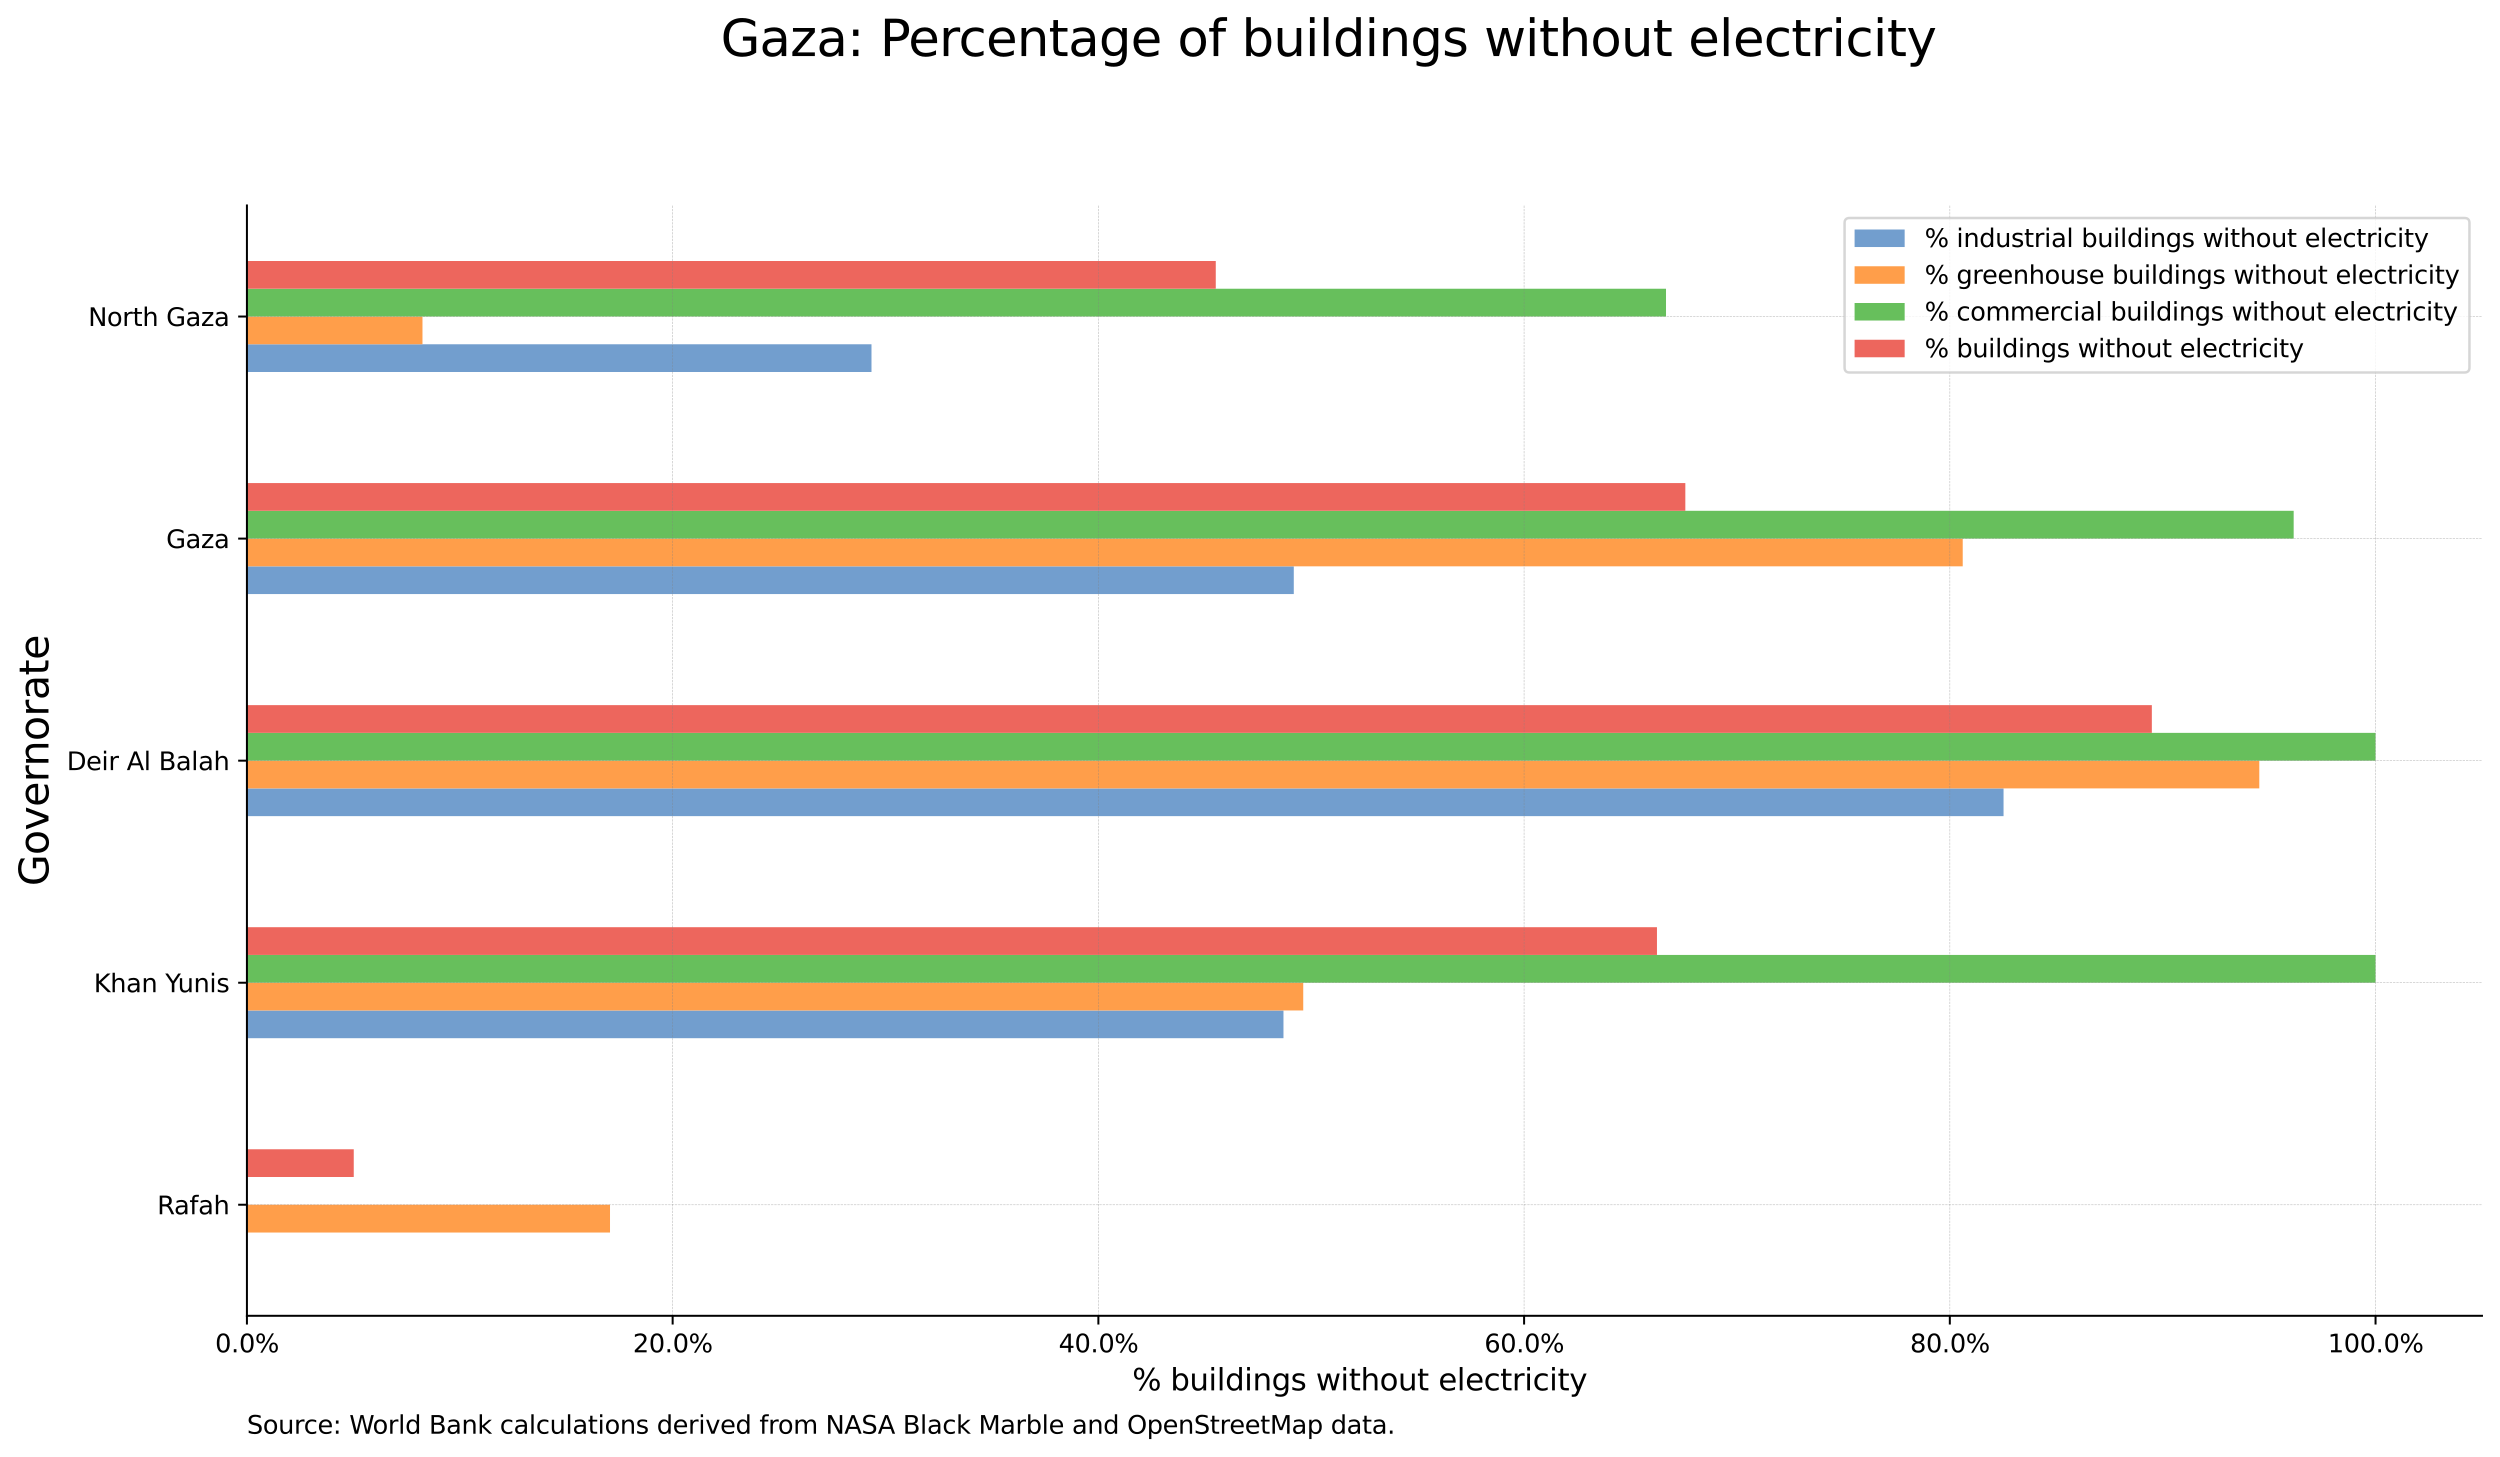 <?xml version="1.0" encoding="utf-8" standalone="no"?>
<!DOCTYPE svg PUBLIC "-//W3C//DTD SVG 1.1//EN"
  "http://www.w3.org/Graphics/SVG/1.1/DTD/svg11.dtd">
<svg xmlns:xlink="http://www.w3.org/1999/xlink" width="998.635pt" height="581.991pt" viewBox="0 0 998.635 581.991" xmlns="http://www.w3.org/2000/svg" version="1.1">
 <defs>
  <style type="text/css">*{stroke-linejoin: round; stroke-linecap: butt}</style>
 </defs>
 <g id="figure_1">
  <g id="patch_1">
   <path d="M 0 581.991 
L 998.635 581.991 
L 998.635 0 
L 0 0 
z
" style="fill: #ffffff"/>
  </g>
  <g id="axes_1">
   <g id="patch_2">
    <path d="M 98.635 525.6 
L 991.435 525.6 
L 991.435 82.08 
L 98.635 82.08 
z
" style="fill: #ffffff"/>
   </g>
   <g id="patch_3">
    <path d="M 98.635 503.424 
L 98.635 503.424 
L 98.635 492.336 
L 98.635 492.336 
z
" clip-path="url(#p7391cf4ef3)" style="fill: #729ece"/>
   </g>
   <g id="patch_4">
    <path d="M 98.635 414.72 
L 512.687 414.72 
L 512.687 403.632 
L 98.635 403.632 
z
" clip-path="url(#p7391cf4ef3)" style="fill: #729ece"/>
   </g>
   <g id="patch_5">
    <path d="M 98.635 326.016 
L 800.327 326.016 
L 800.327 314.928 
L 98.635 314.928 
z
" clip-path="url(#p7391cf4ef3)" style="fill: #729ece"/>
   </g>
   <g id="patch_6">
    <path d="M 98.635 237.312 
L 516.808 237.312 
L 516.808 226.224 
L 98.635 226.224 
z
" clip-path="url(#p7391cf4ef3)" style="fill: #729ece"/>
   </g>
   <g id="patch_7">
    <path d="M 98.635 148.608 
L 348.12 148.608 
L 348.12 137.52 
L 98.635 137.52 
z
" clip-path="url(#p7391cf4ef3)" style="fill: #729ece"/>
   </g>
   <g id="patch_8">
    <path d="M 98.635 492.336 
L 243.671 492.336 
L 243.671 481.248 
L 98.635 481.248 
z
" clip-path="url(#p7391cf4ef3)" style="fill: #ff9e4a"/>
   </g>
   <g id="patch_9">
    <path d="M 98.635 403.632 
L 520.584 403.632 
L 520.584 392.544 
L 98.635 392.544 
z
" clip-path="url(#p7391cf4ef3)" style="fill: #ff9e4a"/>
   </g>
   <g id="patch_10">
    <path d="M 98.635 314.928 
L 902.483 314.928 
L 902.483 303.84 
L 98.635 303.84 
z
" clip-path="url(#p7391cf4ef3)" style="fill: #ff9e4a"/>
   </g>
   <g id="patch_11">
    <path d="M 98.635 226.224 
L 784.017 226.224 
L 784.017 215.136 
L 98.635 215.136 
z
" clip-path="url(#p7391cf4ef3)" style="fill: #ff9e4a"/>
   </g>
   <g id="patch_12">
    <path d="M 98.635 137.52 
L 168.762 137.52 
L 168.762 126.432 
L 98.635 126.432 
z
" clip-path="url(#p7391cf4ef3)" style="fill: #ff9e4a"/>
   </g>
   <g id="patch_13">
    <path d="M 98.635 481.248 
L 98.635 481.248 
L 98.635 470.16 
L 98.635 470.16 
z
" clip-path="url(#p7391cf4ef3)" style="fill: #67bf5c"/>
   </g>
   <g id="patch_14">
    <path d="M 98.635 392.544 
L 948.921 392.544 
L 948.921 381.456 
L 98.635 381.456 
z
" clip-path="url(#p7391cf4ef3)" style="fill: #67bf5c"/>
   </g>
   <g id="patch_15">
    <path d="M 98.635 303.84 
L 948.921 303.84 
L 948.921 292.752 
L 98.635 292.752 
z
" clip-path="url(#p7391cf4ef3)" style="fill: #67bf5c"/>
   </g>
   <g id="patch_16">
    <path d="M 98.635 215.136 
L 916.217 215.136 
L 916.217 204.048 
L 98.635 204.048 
z
" clip-path="url(#p7391cf4ef3)" style="fill: #67bf5c"/>
   </g>
   <g id="patch_17">
    <path d="M 98.635 126.432 
L 665.492 126.432 
L 665.492 115.344 
L 98.635 115.344 
z
" clip-path="url(#p7391cf4ef3)" style="fill: #67bf5c"/>
   </g>
   <g id="patch_18">
    <path d="M 98.635 470.16 
L 141.308 470.16 
L 141.308 459.072 
L 98.635 459.072 
z
" clip-path="url(#p7391cf4ef3)" style="fill: #ed665d"/>
   </g>
   <g id="patch_19">
    <path d="M 98.635 381.456 
L 661.882 381.456 
L 661.882 370.368 
L 98.635 370.368 
z
" clip-path="url(#p7391cf4ef3)" style="fill: #ed665d"/>
   </g>
   <g id="patch_20">
    <path d="M 98.635 292.752 
L 859.562 292.752 
L 859.562 281.664 
L 98.635 281.664 
z
" clip-path="url(#p7391cf4ef3)" style="fill: #ed665d"/>
   </g>
   <g id="patch_21">
    <path d="M 98.635 204.048 
L 673.212 204.048 
L 673.212 192.96 
L 98.635 192.96 
z
" clip-path="url(#p7391cf4ef3)" style="fill: #ed665d"/>
   </g>
   <g id="patch_22">
    <path d="M 98.635 115.344 
L 485.644 115.344 
L 485.644 104.256 
L 98.635 104.256 
z
" clip-path="url(#p7391cf4ef3)" style="fill: #ed665d"/>
   </g>
   <g id="matplotlib.axis_1">
    <g id="xtick_1">
     <g id="line2d_1">
      <path d="M 98.635 525.6 
L 98.635 82.08 
" clip-path="url(#p7391cf4ef3)" style="fill: none; stroke-dasharray: 0.925,0.4; stroke-dashoffset: 0; stroke: #808080; stroke-opacity: 0.5; stroke-width: 0.25"/>
     </g>
     <g id="line2d_2">
      <defs>
       <path id="m5bb35b53c4" d="M 0 0 
L 0 3.5 
" style="stroke: #000000; stroke-width: 0.8"/>
      </defs>
      <g>
       <use xlink:href="#m5bb35b53c4" x="98.635" y="525.6" style="stroke: #000000; stroke-width: 0.8"/>
      </g>
     </g>
     <g id="text_1">
      <!-- 0.0% -->
      <g transform="translate(85.933 540.198) scale(0.1 -0.1)">
       <defs>
        <path id="DejaVuSans-30" d="M 2034 4250 
Q 1547 4250 1301 3770 
Q 1056 3291 1056 2328 
Q 1056 1369 1301 889 
Q 1547 409 2034 409 
Q 2525 409 2770 889 
Q 3016 1369 3016 2328 
Q 3016 3291 2770 3770 
Q 2525 4250 2034 4250 
z
M 2034 4750 
Q 2819 4750 3233 4129 
Q 3647 3509 3647 2328 
Q 3647 1150 3233 529 
Q 2819 -91 2034 -91 
Q 1250 -91 836 529 
Q 422 1150 422 2328 
Q 422 3509 836 4129 
Q 1250 4750 2034 4750 
z
" transform="scale(0.016)"/>
        <path id="DejaVuSans-2e" d="M 684 794 
L 1344 794 
L 1344 0 
L 684 0 
L 684 794 
z
" transform="scale(0.016)"/>
        <path id="DejaVuSans-25" d="M 4653 2053 
Q 4381 2053 4226 1822 
Q 4072 1591 4072 1178 
Q 4072 772 4226 539 
Q 4381 306 4653 306 
Q 4919 306 5073 539 
Q 5228 772 5228 1178 
Q 5228 1588 5073 1820 
Q 4919 2053 4653 2053 
z
M 4653 2450 
Q 5147 2450 5437 2106 
Q 5728 1763 5728 1178 
Q 5728 594 5436 251 
Q 5144 -91 4653 -91 
Q 4153 -91 3862 251 
Q 3572 594 3572 1178 
Q 3572 1766 3864 2108 
Q 4156 2450 4653 2450 
z
M 1428 4353 
Q 1159 4353 1004 4120 
Q 850 3888 850 3481 
Q 850 3069 1003 2837 
Q 1156 2606 1428 2606 
Q 1700 2606 1854 2837 
Q 2009 3069 2009 3481 
Q 2009 3884 1853 4118 
Q 1697 4353 1428 4353 
z
M 4250 4750 
L 4750 4750 
L 1831 -91 
L 1331 -91 
L 4250 4750 
z
M 1428 4750 
Q 1922 4750 2215 4408 
Q 2509 4066 2509 3481 
Q 2509 2891 2217 2550 
Q 1925 2209 1428 2209 
Q 931 2209 642 2551 
Q 353 2894 353 3481 
Q 353 4063 643 4406 
Q 934 4750 1428 4750 
z
" transform="scale(0.016)"/>
       </defs>
       <use xlink:href="#DejaVuSans-30"/>
       <use xlink:href="#DejaVuSans-2e" x="63.623"/>
       <use xlink:href="#DejaVuSans-30" x="95.41"/>
       <use xlink:href="#DejaVuSans-25" x="159.033"/>
      </g>
     </g>
    </g>
    <g id="xtick_2">
     <g id="line2d_3">
      <path d="M 268.692 525.6 
L 268.692 82.08 
" clip-path="url(#p7391cf4ef3)" style="fill: none; stroke-dasharray: 0.925,0.4; stroke-dashoffset: 0; stroke: #808080; stroke-opacity: 0.5; stroke-width: 0.25"/>
     </g>
     <g id="line2d_4">
      <g>
       <use xlink:href="#m5bb35b53c4" x="268.692" y="525.6" style="stroke: #000000; stroke-width: 0.8"/>
      </g>
     </g>
     <g id="text_2">
      <!-- 20.0% -->
      <g transform="translate(252.809 540.198) scale(0.1 -0.1)">
       <defs>
        <path id="DejaVuSans-32" d="M 1228 531 
L 3431 531 
L 3431 0 
L 469 0 
L 469 531 
Q 828 903 1448 1529 
Q 2069 2156 2228 2338 
Q 2531 2678 2651 2914 
Q 2772 3150 2772 3378 
Q 2772 3750 2511 3984 
Q 2250 4219 1831 4219 
Q 1534 4219 1204 4116 
Q 875 4013 500 3803 
L 500 4441 
Q 881 4594 1212 4672 
Q 1544 4750 1819 4750 
Q 2544 4750 2975 4387 
Q 3406 4025 3406 3419 
Q 3406 3131 3298 2873 
Q 3191 2616 2906 2266 
Q 2828 2175 2409 1742 
Q 1991 1309 1228 531 
z
" transform="scale(0.016)"/>
       </defs>
       <use xlink:href="#DejaVuSans-32"/>
       <use xlink:href="#DejaVuSans-30" x="63.623"/>
       <use xlink:href="#DejaVuSans-2e" x="127.246"/>
       <use xlink:href="#DejaVuSans-30" x="159.033"/>
       <use xlink:href="#DejaVuSans-25" x="222.656"/>
      </g>
     </g>
    </g>
    <g id="xtick_3">
     <g id="line2d_5">
      <path d="M 438.749 525.6 
L 438.749 82.08 
" clip-path="url(#p7391cf4ef3)" style="fill: none; stroke-dasharray: 0.925,0.4; stroke-dashoffset: 0; stroke: #808080; stroke-opacity: 0.5; stroke-width: 0.25"/>
     </g>
     <g id="line2d_6">
      <g>
       <use xlink:href="#m5bb35b53c4" x="438.749" y="525.6" style="stroke: #000000; stroke-width: 0.8"/>
      </g>
     </g>
     <g id="text_3">
      <!-- 40.0% -->
      <g transform="translate(422.866 540.198) scale(0.1 -0.1)">
       <defs>
        <path id="DejaVuSans-34" d="M 2419 4116 
L 825 1625 
L 2419 1625 
L 2419 4116 
z
M 2253 4666 
L 3047 4666 
L 3047 1625 
L 3713 1625 
L 3713 1100 
L 3047 1100 
L 3047 0 
L 2419 0 
L 2419 1100 
L 313 1100 
L 313 1709 
L 2253 4666 
z
" transform="scale(0.016)"/>
       </defs>
       <use xlink:href="#DejaVuSans-34"/>
       <use xlink:href="#DejaVuSans-30" x="63.623"/>
       <use xlink:href="#DejaVuSans-2e" x="127.246"/>
       <use xlink:href="#DejaVuSans-30" x="159.033"/>
       <use xlink:href="#DejaVuSans-25" x="222.656"/>
      </g>
     </g>
    </g>
    <g id="xtick_4">
     <g id="line2d_7">
      <path d="M 608.806 525.6 
L 608.806 82.08 
" clip-path="url(#p7391cf4ef3)" style="fill: none; stroke-dasharray: 0.925,0.4; stroke-dashoffset: 0; stroke: #808080; stroke-opacity: 0.5; stroke-width: 0.25"/>
     </g>
     <g id="line2d_8">
      <g>
       <use xlink:href="#m5bb35b53c4" x="608.806" y="525.6" style="stroke: #000000; stroke-width: 0.8"/>
      </g>
     </g>
     <g id="text_4">
      <!-- 60.0% -->
      <g transform="translate(592.923 540.198) scale(0.1 -0.1)">
       <defs>
        <path id="DejaVuSans-36" d="M 2113 2584 
Q 1688 2584 1439 2293 
Q 1191 2003 1191 1497 
Q 1191 994 1439 701 
Q 1688 409 2113 409 
Q 2538 409 2786 701 
Q 3034 994 3034 1497 
Q 3034 2003 2786 2293 
Q 2538 2584 2113 2584 
z
M 3366 4563 
L 3366 3988 
Q 3128 4100 2886 4159 
Q 2644 4219 2406 4219 
Q 1781 4219 1451 3797 
Q 1122 3375 1075 2522 
Q 1259 2794 1537 2939 
Q 1816 3084 2150 3084 
Q 2853 3084 3261 2657 
Q 3669 2231 3669 1497 
Q 3669 778 3244 343 
Q 2819 -91 2113 -91 
Q 1303 -91 875 529 
Q 447 1150 447 2328 
Q 447 3434 972 4092 
Q 1497 4750 2381 4750 
Q 2619 4750 2861 4703 
Q 3103 4656 3366 4563 
z
" transform="scale(0.016)"/>
       </defs>
       <use xlink:href="#DejaVuSans-36"/>
       <use xlink:href="#DejaVuSans-30" x="63.623"/>
       <use xlink:href="#DejaVuSans-2e" x="127.246"/>
       <use xlink:href="#DejaVuSans-30" x="159.033"/>
       <use xlink:href="#DejaVuSans-25" x="222.656"/>
      </g>
     </g>
    </g>
    <g id="xtick_5">
     <g id="line2d_9">
      <path d="M 778.864 525.6 
L 778.864 82.08 
" clip-path="url(#p7391cf4ef3)" style="fill: none; stroke-dasharray: 0.925,0.4; stroke-dashoffset: 0; stroke: #808080; stroke-opacity: 0.5; stroke-width: 0.25"/>
     </g>
     <g id="line2d_10">
      <g>
       <use xlink:href="#m5bb35b53c4" x="778.864" y="525.6" style="stroke: #000000; stroke-width: 0.8"/>
      </g>
     </g>
     <g id="text_5">
      <!-- 80.0% -->
      <g transform="translate(762.98 540.198) scale(0.1 -0.1)">
       <defs>
        <path id="DejaVuSans-38" d="M 2034 2216 
Q 1584 2216 1326 1975 
Q 1069 1734 1069 1313 
Q 1069 891 1326 650 
Q 1584 409 2034 409 
Q 2484 409 2743 651 
Q 3003 894 3003 1313 
Q 3003 1734 2745 1975 
Q 2488 2216 2034 2216 
z
M 1403 2484 
Q 997 2584 770 2862 
Q 544 3141 544 3541 
Q 544 4100 942 4425 
Q 1341 4750 2034 4750 
Q 2731 4750 3128 4425 
Q 3525 4100 3525 3541 
Q 3525 3141 3298 2862 
Q 3072 2584 2669 2484 
Q 3125 2378 3379 2068 
Q 3634 1759 3634 1313 
Q 3634 634 3220 271 
Q 2806 -91 2034 -91 
Q 1263 -91 848 271 
Q 434 634 434 1313 
Q 434 1759 690 2068 
Q 947 2378 1403 2484 
z
M 1172 3481 
Q 1172 3119 1398 2916 
Q 1625 2713 2034 2713 
Q 2441 2713 2670 2916 
Q 2900 3119 2900 3481 
Q 2900 3844 2670 4047 
Q 2441 4250 2034 4250 
Q 1625 4250 1398 4047 
Q 1172 3844 1172 3481 
z
" transform="scale(0.016)"/>
       </defs>
       <use xlink:href="#DejaVuSans-38"/>
       <use xlink:href="#DejaVuSans-30" x="63.623"/>
       <use xlink:href="#DejaVuSans-2e" x="127.246"/>
       <use xlink:href="#DejaVuSans-30" x="159.033"/>
       <use xlink:href="#DejaVuSans-25" x="222.656"/>
      </g>
     </g>
    </g>
    <g id="xtick_6">
     <g id="line2d_11">
      <path d="M 948.921 525.6 
L 948.921 82.08 
" clip-path="url(#p7391cf4ef3)" style="fill: none; stroke-dasharray: 0.925,0.4; stroke-dashoffset: 0; stroke: #808080; stroke-opacity: 0.5; stroke-width: 0.25"/>
     </g>
     <g id="line2d_12">
      <g>
       <use xlink:href="#m5bb35b53c4" x="948.921" y="525.6" style="stroke: #000000; stroke-width: 0.8"/>
      </g>
     </g>
     <g id="text_6">
      <!-- 100.0% -->
      <g transform="translate(929.856 540.198) scale(0.1 -0.1)">
       <defs>
        <path id="DejaVuSans-31" d="M 794 531 
L 1825 531 
L 1825 4091 
L 703 3866 
L 703 4441 
L 1819 4666 
L 2450 4666 
L 2450 531 
L 3481 531 
L 3481 0 
L 794 0 
L 794 531 
z
" transform="scale(0.016)"/>
       </defs>
       <use xlink:href="#DejaVuSans-31"/>
       <use xlink:href="#DejaVuSans-30" x="63.623"/>
       <use xlink:href="#DejaVuSans-30" x="127.246"/>
       <use xlink:href="#DejaVuSans-2e" x="190.869"/>
       <use xlink:href="#DejaVuSans-30" x="222.656"/>
       <use xlink:href="#DejaVuSans-25" x="286.279"/>
      </g>
     </g>
    </g>
    <g id="text_7">
     <!-- % buildings without electricity  -->
     <g transform="translate(452.289 555.396) scale(0.12 -0.12)">
      <defs>
       <path id="DejaVuSans-20" transform="scale(0.016)"/>
       <path id="DejaVuSans-62" d="M 3116 1747 
Q 3116 2381 2855 2742 
Q 2594 3103 2138 3103 
Q 1681 3103 1420 2742 
Q 1159 2381 1159 1747 
Q 1159 1113 1420 752 
Q 1681 391 2138 391 
Q 2594 391 2855 752 
Q 3116 1113 3116 1747 
z
M 1159 2969 
Q 1341 3281 1617 3432 
Q 1894 3584 2278 3584 
Q 2916 3584 3314 3078 
Q 3713 2572 3713 1747 
Q 3713 922 3314 415 
Q 2916 -91 2278 -91 
Q 1894 -91 1617 61 
Q 1341 213 1159 525 
L 1159 0 
L 581 0 
L 581 4863 
L 1159 4863 
L 1159 2969 
z
" transform="scale(0.016)"/>
       <path id="DejaVuSans-75" d="M 544 1381 
L 544 3500 
L 1119 3500 
L 1119 1403 
Q 1119 906 1312 657 
Q 1506 409 1894 409 
Q 2359 409 2629 706 
Q 2900 1003 2900 1516 
L 2900 3500 
L 3475 3500 
L 3475 0 
L 2900 0 
L 2900 538 
Q 2691 219 2414 64 
Q 2138 -91 1772 -91 
Q 1169 -91 856 284 
Q 544 659 544 1381 
z
M 1991 3584 
L 1991 3584 
z
" transform="scale(0.016)"/>
       <path id="DejaVuSans-69" d="M 603 3500 
L 1178 3500 
L 1178 0 
L 603 0 
L 603 3500 
z
M 603 4863 
L 1178 4863 
L 1178 4134 
L 603 4134 
L 603 4863 
z
" transform="scale(0.016)"/>
       <path id="DejaVuSans-6c" d="M 603 4863 
L 1178 4863 
L 1178 0 
L 603 0 
L 603 4863 
z
" transform="scale(0.016)"/>
       <path id="DejaVuSans-64" d="M 2906 2969 
L 2906 4863 
L 3481 4863 
L 3481 0 
L 2906 0 
L 2906 525 
Q 2725 213 2448 61 
Q 2172 -91 1784 -91 
Q 1150 -91 751 415 
Q 353 922 353 1747 
Q 353 2572 751 3078 
Q 1150 3584 1784 3584 
Q 2172 3584 2448 3432 
Q 2725 3281 2906 2969 
z
M 947 1747 
Q 947 1113 1208 752 
Q 1469 391 1925 391 
Q 2381 391 2643 752 
Q 2906 1113 2906 1747 
Q 2906 2381 2643 2742 
Q 2381 3103 1925 3103 
Q 1469 3103 1208 2742 
Q 947 2381 947 1747 
z
" transform="scale(0.016)"/>
       <path id="DejaVuSans-6e" d="M 3513 2113 
L 3513 0 
L 2938 0 
L 2938 2094 
Q 2938 2591 2744 2837 
Q 2550 3084 2163 3084 
Q 1697 3084 1428 2787 
Q 1159 2491 1159 1978 
L 1159 0 
L 581 0 
L 581 3500 
L 1159 3500 
L 1159 2956 
Q 1366 3272 1645 3428 
Q 1925 3584 2291 3584 
Q 2894 3584 3203 3211 
Q 3513 2838 3513 2113 
z
" transform="scale(0.016)"/>
       <path id="DejaVuSans-67" d="M 2906 1791 
Q 2906 2416 2648 2759 
Q 2391 3103 1925 3103 
Q 1463 3103 1205 2759 
Q 947 2416 947 1791 
Q 947 1169 1205 825 
Q 1463 481 1925 481 
Q 2391 481 2648 825 
Q 2906 1169 2906 1791 
z
M 3481 434 
Q 3481 -459 3084 -895 
Q 2688 -1331 1869 -1331 
Q 1566 -1331 1297 -1286 
Q 1028 -1241 775 -1147 
L 775 -588 
Q 1028 -725 1275 -790 
Q 1522 -856 1778 -856 
Q 2344 -856 2625 -561 
Q 2906 -266 2906 331 
L 2906 616 
Q 2728 306 2450 153 
Q 2172 0 1784 0 
Q 1141 0 747 490 
Q 353 981 353 1791 
Q 353 2603 747 3093 
Q 1141 3584 1784 3584 
Q 2172 3584 2450 3431 
Q 2728 3278 2906 2969 
L 2906 3500 
L 3481 3500 
L 3481 434 
z
" transform="scale(0.016)"/>
       <path id="DejaVuSans-73" d="M 2834 3397 
L 2834 2853 
Q 2591 2978 2328 3040 
Q 2066 3103 1784 3103 
Q 1356 3103 1142 2972 
Q 928 2841 928 2578 
Q 928 2378 1081 2264 
Q 1234 2150 1697 2047 
L 1894 2003 
Q 2506 1872 2764 1633 
Q 3022 1394 3022 966 
Q 3022 478 2636 193 
Q 2250 -91 1575 -91 
Q 1294 -91 989 -36 
Q 684 19 347 128 
L 347 722 
Q 666 556 975 473 
Q 1284 391 1588 391 
Q 1994 391 2212 530 
Q 2431 669 2431 922 
Q 2431 1156 2273 1281 
Q 2116 1406 1581 1522 
L 1381 1569 
Q 847 1681 609 1914 
Q 372 2147 372 2553 
Q 372 3047 722 3315 
Q 1072 3584 1716 3584 
Q 2034 3584 2315 3537 
Q 2597 3491 2834 3397 
z
" transform="scale(0.016)"/>
       <path id="DejaVuSans-77" d="M 269 3500 
L 844 3500 
L 1563 769 
L 2278 3500 
L 2956 3500 
L 3675 769 
L 4391 3500 
L 4966 3500 
L 4050 0 
L 3372 0 
L 2619 2869 
L 1863 0 
L 1184 0 
L 269 3500 
z
" transform="scale(0.016)"/>
       <path id="DejaVuSans-74" d="M 1172 4494 
L 1172 3500 
L 2356 3500 
L 2356 3053 
L 1172 3053 
L 1172 1153 
Q 1172 725 1289 603 
Q 1406 481 1766 481 
L 2356 481 
L 2356 0 
L 1766 0 
Q 1100 0 847 248 
Q 594 497 594 1153 
L 594 3053 
L 172 3053 
L 172 3500 
L 594 3500 
L 594 4494 
L 1172 4494 
z
" transform="scale(0.016)"/>
       <path id="DejaVuSans-68" d="M 3513 2113 
L 3513 0 
L 2938 0 
L 2938 2094 
Q 2938 2591 2744 2837 
Q 2550 3084 2163 3084 
Q 1697 3084 1428 2787 
Q 1159 2491 1159 1978 
L 1159 0 
L 581 0 
L 581 4863 
L 1159 4863 
L 1159 2956 
Q 1366 3272 1645 3428 
Q 1925 3584 2291 3584 
Q 2894 3584 3203 3211 
Q 3513 2838 3513 2113 
z
" transform="scale(0.016)"/>
       <path id="DejaVuSans-6f" d="M 1959 3097 
Q 1497 3097 1228 2736 
Q 959 2375 959 1747 
Q 959 1119 1226 758 
Q 1494 397 1959 397 
Q 2419 397 2687 759 
Q 2956 1122 2956 1747 
Q 2956 2369 2687 2733 
Q 2419 3097 1959 3097 
z
M 1959 3584 
Q 2709 3584 3137 3096 
Q 3566 2609 3566 1747 
Q 3566 888 3137 398 
Q 2709 -91 1959 -91 
Q 1206 -91 779 398 
Q 353 888 353 1747 
Q 353 2609 779 3096 
Q 1206 3584 1959 3584 
z
" transform="scale(0.016)"/>
       <path id="DejaVuSans-65" d="M 3597 1894 
L 3597 1613 
L 953 1613 
Q 991 1019 1311 708 
Q 1631 397 2203 397 
Q 2534 397 2845 478 
Q 3156 559 3463 722 
L 3463 178 
Q 3153 47 2828 -22 
Q 2503 -91 2169 -91 
Q 1331 -91 842 396 
Q 353 884 353 1716 
Q 353 2575 817 3079 
Q 1281 3584 2069 3584 
Q 2775 3584 3186 3129 
Q 3597 2675 3597 1894 
z
M 3022 2063 
Q 3016 2534 2758 2815 
Q 2500 3097 2075 3097 
Q 1594 3097 1305 2825 
Q 1016 2553 972 2059 
L 3022 2063 
z
" transform="scale(0.016)"/>
       <path id="DejaVuSans-63" d="M 3122 3366 
L 3122 2828 
Q 2878 2963 2633 3030 
Q 2388 3097 2138 3097 
Q 1578 3097 1268 2742 
Q 959 2388 959 1747 
Q 959 1106 1268 751 
Q 1578 397 2138 397 
Q 2388 397 2633 464 
Q 2878 531 3122 666 
L 3122 134 
Q 2881 22 2623 -34 
Q 2366 -91 2075 -91 
Q 1284 -91 818 406 
Q 353 903 353 1747 
Q 353 2603 823 3093 
Q 1294 3584 2113 3584 
Q 2378 3584 2631 3529 
Q 2884 3475 3122 3366 
z
" transform="scale(0.016)"/>
       <path id="DejaVuSans-72" d="M 2631 2963 
Q 2534 3019 2420 3045 
Q 2306 3072 2169 3072 
Q 1681 3072 1420 2755 
Q 1159 2438 1159 1844 
L 1159 0 
L 581 0 
L 581 3500 
L 1159 3500 
L 1159 2956 
Q 1341 3275 1631 3429 
Q 1922 3584 2338 3584 
Q 2397 3584 2469 3576 
Q 2541 3569 2628 3553 
L 2631 2963 
z
" transform="scale(0.016)"/>
       <path id="DejaVuSans-79" d="M 2059 -325 
Q 1816 -950 1584 -1140 
Q 1353 -1331 966 -1331 
L 506 -1331 
L 506 -850 
L 844 -850 
Q 1081 -850 1212 -737 
Q 1344 -625 1503 -206 
L 1606 56 
L 191 3500 
L 800 3500 
L 1894 763 
L 2988 3500 
L 3597 3500 
L 2059 -325 
z
" transform="scale(0.016)"/>
      </defs>
      <use xlink:href="#DejaVuSans-25"/>
      <use xlink:href="#DejaVuSans-20" x="95.02"/>
      <use xlink:href="#DejaVuSans-62" x="126.807"/>
      <use xlink:href="#DejaVuSans-75" x="190.283"/>
      <use xlink:href="#DejaVuSans-69" x="253.662"/>
      <use xlink:href="#DejaVuSans-6c" x="281.445"/>
      <use xlink:href="#DejaVuSans-64" x="309.229"/>
      <use xlink:href="#DejaVuSans-69" x="372.705"/>
      <use xlink:href="#DejaVuSans-6e" x="400.488"/>
      <use xlink:href="#DejaVuSans-67" x="463.867"/>
      <use xlink:href="#DejaVuSans-73" x="527.344"/>
      <use xlink:href="#DejaVuSans-20" x="579.443"/>
      <use xlink:href="#DejaVuSans-77" x="611.23"/>
      <use xlink:href="#DejaVuSans-69" x="693.018"/>
      <use xlink:href="#DejaVuSans-74" x="720.801"/>
      <use xlink:href="#DejaVuSans-68" x="760.01"/>
      <use xlink:href="#DejaVuSans-6f" x="823.389"/>
      <use xlink:href="#DejaVuSans-75" x="884.57"/>
      <use xlink:href="#DejaVuSans-74" x="947.949"/>
      <use xlink:href="#DejaVuSans-20" x="987.158"/>
      <use xlink:href="#DejaVuSans-65" x="1018.945"/>
      <use xlink:href="#DejaVuSans-6c" x="1080.469"/>
      <use xlink:href="#DejaVuSans-65" x="1108.252"/>
      <use xlink:href="#DejaVuSans-63" x="1169.775"/>
      <use xlink:href="#DejaVuSans-74" x="1224.756"/>
      <use xlink:href="#DejaVuSans-72" x="1263.965"/>
      <use xlink:href="#DejaVuSans-69" x="1305.078"/>
      <use xlink:href="#DejaVuSans-63" x="1332.861"/>
      <use xlink:href="#DejaVuSans-69" x="1387.842"/>
      <use xlink:href="#DejaVuSans-74" x="1415.625"/>
      <use xlink:href="#DejaVuSans-79" x="1454.834"/>
      <use xlink:href="#DejaVuSans-20" x="1514.014"/>
     </g>
    </g>
   </g>
   <g id="matplotlib.axis_2">
    <g id="ytick_1">
     <g id="line2d_13">
      <path d="M 98.635 481.248 
L 991.435 481.248 
" clip-path="url(#p7391cf4ef3)" style="fill: none; stroke-dasharray: 0.925,0.4; stroke-dashoffset: 0; stroke: #808080; stroke-opacity: 0.5; stroke-width: 0.25"/>
     </g>
     <g id="line2d_14">
      <defs>
       <path id="m3392ad1220" d="M 0 0 
L -3.5 0 
" style="stroke: #000000; stroke-width: 0.8"/>
      </defs>
      <g>
       <use xlink:href="#m3392ad1220" x="98.635" y="481.248" style="stroke: #000000; stroke-width: 0.8"/>
      </g>
     </g>
     <g id="text_8">
      <!-- Rafah -->
      <g transform="translate(62.797 485.047) scale(0.1 -0.1)">
       <defs>
        <path id="DejaVuSans-52" d="M 2841 2188 
Q 3044 2119 3236 1894 
Q 3428 1669 3622 1275 
L 4263 0 
L 3584 0 
L 2988 1197 
Q 2756 1666 2539 1819 
Q 2322 1972 1947 1972 
L 1259 1972 
L 1259 0 
L 628 0 
L 628 4666 
L 2053 4666 
Q 2853 4666 3247 4331 
Q 3641 3997 3641 3322 
Q 3641 2881 3436 2590 
Q 3231 2300 2841 2188 
z
M 1259 4147 
L 1259 2491 
L 2053 2491 
Q 2509 2491 2742 2702 
Q 2975 2913 2975 3322 
Q 2975 3731 2742 3939 
Q 2509 4147 2053 4147 
L 1259 4147 
z
" transform="scale(0.016)"/>
        <path id="DejaVuSans-61" d="M 2194 1759 
Q 1497 1759 1228 1600 
Q 959 1441 959 1056 
Q 959 750 1161 570 
Q 1363 391 1709 391 
Q 2188 391 2477 730 
Q 2766 1069 2766 1631 
L 2766 1759 
L 2194 1759 
z
M 3341 1997 
L 3341 0 
L 2766 0 
L 2766 531 
Q 2569 213 2275 61 
Q 1981 -91 1556 -91 
Q 1019 -91 701 211 
Q 384 513 384 1019 
Q 384 1609 779 1909 
Q 1175 2209 1959 2209 
L 2766 2209 
L 2766 2266 
Q 2766 2663 2505 2880 
Q 2244 3097 1772 3097 
Q 1472 3097 1187 3025 
Q 903 2953 641 2809 
L 641 3341 
Q 956 3463 1253 3523 
Q 1550 3584 1831 3584 
Q 2591 3584 2966 3190 
Q 3341 2797 3341 1997 
z
" transform="scale(0.016)"/>
        <path id="DejaVuSans-66" d="M 2375 4863 
L 2375 4384 
L 1825 4384 
Q 1516 4384 1395 4259 
Q 1275 4134 1275 3809 
L 1275 3500 
L 2222 3500 
L 2222 3053 
L 1275 3053 
L 1275 0 
L 697 0 
L 697 3053 
L 147 3053 
L 147 3500 
L 697 3500 
L 697 3744 
Q 697 4328 969 4595 
Q 1241 4863 1831 4863 
L 2375 4863 
z
" transform="scale(0.016)"/>
       </defs>
       <use xlink:href="#DejaVuSans-52"/>
       <use xlink:href="#DejaVuSans-61" x="67.232"/>
       <use xlink:href="#DejaVuSans-66" x="128.512"/>
       <use xlink:href="#DejaVuSans-61" x="163.717"/>
       <use xlink:href="#DejaVuSans-68" x="224.996"/>
      </g>
     </g>
    </g>
    <g id="ytick_2">
     <g id="line2d_15">
      <path d="M 98.635 392.544 
L 991.435 392.544 
" clip-path="url(#p7391cf4ef3)" style="fill: none; stroke-dasharray: 0.925,0.4; stroke-dashoffset: 0; stroke: #808080; stroke-opacity: 0.5; stroke-width: 0.25"/>
     </g>
     <g id="line2d_16">
      <g>
       <use xlink:href="#m3392ad1220" x="98.635" y="392.544" style="stroke: #000000; stroke-width: 0.8"/>
      </g>
     </g>
     <g id="text_9">
      <!-- Khan Yunis -->
      <g transform="translate(37.476 396.343) scale(0.1 -0.1)">
       <defs>
        <path id="DejaVuSans-4b" d="M 628 4666 
L 1259 4666 
L 1259 2694 
L 3353 4666 
L 4166 4666 
L 1850 2491 
L 4331 0 
L 3500 0 
L 1259 2247 
L 1259 0 
L 628 0 
L 628 4666 
z
" transform="scale(0.016)"/>
        <path id="DejaVuSans-59" d="M -13 4666 
L 666 4666 
L 1959 2747 
L 3244 4666 
L 3922 4666 
L 2272 2222 
L 2272 0 
L 1638 0 
L 1638 2222 
L -13 4666 
z
" transform="scale(0.016)"/>
       </defs>
       <use xlink:href="#DejaVuSans-4b"/>
       <use xlink:href="#DejaVuSans-68" x="65.576"/>
       <use xlink:href="#DejaVuSans-61" x="128.955"/>
       <use xlink:href="#DejaVuSans-6e" x="190.234"/>
       <use xlink:href="#DejaVuSans-20" x="253.613"/>
       <use xlink:href="#DejaVuSans-59" x="285.4"/>
       <use xlink:href="#DejaVuSans-75" x="334.984"/>
       <use xlink:href="#DejaVuSans-6e" x="398.363"/>
       <use xlink:href="#DejaVuSans-69" x="461.742"/>
       <use xlink:href="#DejaVuSans-73" x="489.525"/>
      </g>
     </g>
    </g>
    <g id="ytick_3">
     <g id="line2d_17">
      <path d="M 98.635 303.84 
L 991.435 303.84 
" clip-path="url(#p7391cf4ef3)" style="fill: none; stroke-dasharray: 0.925,0.4; stroke-dashoffset: 0; stroke: #808080; stroke-opacity: 0.5; stroke-width: 0.25"/>
     </g>
     <g id="line2d_18">
      <g>
       <use xlink:href="#m3392ad1220" x="98.635" y="303.84" style="stroke: #000000; stroke-width: 0.8"/>
      </g>
     </g>
     <g id="text_10">
      <!-- Deir Al Balah -->
      <g transform="translate(26.685 307.639) scale(0.1 -0.1)">
       <defs>
        <path id="DejaVuSans-44" d="M 1259 4147 
L 1259 519 
L 2022 519 
Q 2988 519 3436 956 
Q 3884 1394 3884 2338 
Q 3884 3275 3436 3711 
Q 2988 4147 2022 4147 
L 1259 4147 
z
M 628 4666 
L 1925 4666 
Q 3281 4666 3915 4102 
Q 4550 3538 4550 2338 
Q 4550 1131 3912 565 
Q 3275 0 1925 0 
L 628 0 
L 628 4666 
z
" transform="scale(0.016)"/>
        <path id="DejaVuSans-41" d="M 2188 4044 
L 1331 1722 
L 3047 1722 
L 2188 4044 
z
M 1831 4666 
L 2547 4666 
L 4325 0 
L 3669 0 
L 3244 1197 
L 1141 1197 
L 716 0 
L 50 0 
L 1831 4666 
z
" transform="scale(0.016)"/>
        <path id="DejaVuSans-42" d="M 1259 2228 
L 1259 519 
L 2272 519 
Q 2781 519 3026 730 
Q 3272 941 3272 1375 
Q 3272 1813 3026 2020 
Q 2781 2228 2272 2228 
L 1259 2228 
z
M 1259 4147 
L 1259 2741 
L 2194 2741 
Q 2656 2741 2882 2914 
Q 3109 3088 3109 3444 
Q 3109 3797 2882 3972 
Q 2656 4147 2194 4147 
L 1259 4147 
z
M 628 4666 
L 2241 4666 
Q 2963 4666 3353 4366 
Q 3744 4066 3744 3513 
Q 3744 3084 3544 2831 
Q 3344 2578 2956 2516 
Q 3422 2416 3680 2098 
Q 3938 1781 3938 1306 
Q 3938 681 3513 340 
Q 3088 0 2303 0 
L 628 0 
L 628 4666 
z
" transform="scale(0.016)"/>
       </defs>
       <use xlink:href="#DejaVuSans-44"/>
       <use xlink:href="#DejaVuSans-65" x="77.002"/>
       <use xlink:href="#DejaVuSans-69" x="138.525"/>
       <use xlink:href="#DejaVuSans-72" x="166.309"/>
       <use xlink:href="#DejaVuSans-20" x="207.422"/>
       <use xlink:href="#DejaVuSans-41" x="239.209"/>
       <use xlink:href="#DejaVuSans-6c" x="307.617"/>
       <use xlink:href="#DejaVuSans-20" x="335.4"/>
       <use xlink:href="#DejaVuSans-42" x="367.188"/>
       <use xlink:href="#DejaVuSans-61" x="435.791"/>
       <use xlink:href="#DejaVuSans-6c" x="497.07"/>
       <use xlink:href="#DejaVuSans-61" x="524.854"/>
       <use xlink:href="#DejaVuSans-68" x="586.133"/>
      </g>
     </g>
    </g>
    <g id="ytick_4">
     <g id="line2d_19">
      <path d="M 98.635 215.136 
L 991.435 215.136 
" clip-path="url(#p7391cf4ef3)" style="fill: none; stroke-dasharray: 0.925,0.4; stroke-dashoffset: 0; stroke: #808080; stroke-opacity: 0.5; stroke-width: 0.25"/>
     </g>
     <g id="line2d_20">
      <g>
       <use xlink:href="#m3392ad1220" x="98.635" y="215.136" style="stroke: #000000; stroke-width: 0.8"/>
      </g>
     </g>
     <g id="text_11">
      <!-- Gaza -->
      <g transform="translate(66.382 218.935) scale(0.1 -0.1)">
       <defs>
        <path id="DejaVuSans-47" d="M 3809 666 
L 3809 1919 
L 2778 1919 
L 2778 2438 
L 4434 2438 
L 4434 434 
Q 4069 175 3628 42 
Q 3188 -91 2688 -91 
Q 1594 -91 976 548 
Q 359 1188 359 2328 
Q 359 3472 976 4111 
Q 1594 4750 2688 4750 
Q 3144 4750 3555 4637 
Q 3966 4525 4313 4306 
L 4313 3634 
Q 3963 3931 3569 4081 
Q 3175 4231 2741 4231 
Q 1884 4231 1454 3753 
Q 1025 3275 1025 2328 
Q 1025 1384 1454 906 
Q 1884 428 2741 428 
Q 3075 428 3337 486 
Q 3600 544 3809 666 
z
" transform="scale(0.016)"/>
        <path id="DejaVuSans-7a" d="M 353 3500 
L 3084 3500 
L 3084 2975 
L 922 459 
L 3084 459 
L 3084 0 
L 275 0 
L 275 525 
L 2438 3041 
L 353 3041 
L 353 3500 
z
" transform="scale(0.016)"/>
       </defs>
       <use xlink:href="#DejaVuSans-47"/>
       <use xlink:href="#DejaVuSans-61" x="77.49"/>
       <use xlink:href="#DejaVuSans-7a" x="138.77"/>
       <use xlink:href="#DejaVuSans-61" x="191.26"/>
      </g>
     </g>
    </g>
    <g id="ytick_5">
     <g id="line2d_21">
      <path d="M 98.635 126.432 
L 991.435 126.432 
" clip-path="url(#p7391cf4ef3)" style="fill: none; stroke-dasharray: 0.925,0.4; stroke-dashoffset: 0; stroke: #808080; stroke-opacity: 0.5; stroke-width: 0.25"/>
     </g>
     <g id="line2d_22">
      <g>
       <use xlink:href="#m3392ad1220" x="98.635" y="126.432" style="stroke: #000000; stroke-width: 0.8"/>
      </g>
     </g>
     <g id="text_12">
      <!-- North Gaza -->
      <g transform="translate(35.235 130.231) scale(0.1 -0.1)">
       <defs>
        <path id="DejaVuSans-4e" d="M 628 4666 
L 1478 4666 
L 3547 763 
L 3547 4666 
L 4159 4666 
L 4159 0 
L 3309 0 
L 1241 3903 
L 1241 0 
L 628 0 
L 628 4666 
z
" transform="scale(0.016)"/>
       </defs>
       <use xlink:href="#DejaVuSans-4e"/>
       <use xlink:href="#DejaVuSans-6f" x="74.805"/>
       <use xlink:href="#DejaVuSans-72" x="135.986"/>
       <use xlink:href="#DejaVuSans-74" x="177.1"/>
       <use xlink:href="#DejaVuSans-68" x="216.309"/>
       <use xlink:href="#DejaVuSans-20" x="279.688"/>
       <use xlink:href="#DejaVuSans-47" x="311.475"/>
       <use xlink:href="#DejaVuSans-61" x="388.965"/>
       <use xlink:href="#DejaVuSans-7a" x="450.244"/>
       <use xlink:href="#DejaVuSans-61" x="502.734"/>
      </g>
     </g>
    </g>
    <g id="text_13">
     <!-- Governorate -->
     <g transform="translate(19.358 353.955) rotate(-90) scale(0.16 -0.16)">
      <defs>
       <path id="DejaVuSans-76" d="M 191 3500 
L 800 3500 
L 1894 563 
L 2988 3500 
L 3597 3500 
L 2284 0 
L 1503 0 
L 191 3500 
z
" transform="scale(0.016)"/>
      </defs>
      <use xlink:href="#DejaVuSans-47"/>
      <use xlink:href="#DejaVuSans-6f" x="77.49"/>
      <use xlink:href="#DejaVuSans-76" x="138.672"/>
      <use xlink:href="#DejaVuSans-65" x="197.852"/>
      <use xlink:href="#DejaVuSans-72" x="259.375"/>
      <use xlink:href="#DejaVuSans-6e" x="298.738"/>
      <use xlink:href="#DejaVuSans-6f" x="362.117"/>
      <use xlink:href="#DejaVuSans-72" x="423.299"/>
      <use xlink:href="#DejaVuSans-61" x="464.412"/>
      <use xlink:href="#DejaVuSans-74" x="525.691"/>
      <use xlink:href="#DejaVuSans-65" x="564.9"/>
     </g>
    </g>
   </g>
   <g id="patch_23">
    <path d="M 98.635 525.6 
L 98.635 82.08 
" style="fill: none; stroke: #000000; stroke-width: 0.8; stroke-linejoin: miter; stroke-linecap: square"/>
   </g>
   <g id="patch_24">
    <path d="M 98.635 525.6 
L 991.435 525.6 
" style="fill: none; stroke: #000000; stroke-width: 0.8; stroke-linejoin: miter; stroke-linecap: square"/>
   </g>
   <g id="text_14">
    <!-- Source: World Bank calculations derived from NASA Black Marble and OpenStreetMap data. -->
    <g transform="translate(98.635 572.711) scale(0.1 -0.1)">
     <defs>
      <path id="DejaVuSans-53" d="M 3425 4513 
L 3425 3897 
Q 3066 4069 2747 4153 
Q 2428 4238 2131 4238 
Q 1616 4238 1336 4038 
Q 1056 3838 1056 3469 
Q 1056 3159 1242 3001 
Q 1428 2844 1947 2747 
L 2328 2669 
Q 3034 2534 3370 2195 
Q 3706 1856 3706 1288 
Q 3706 609 3251 259 
Q 2797 -91 1919 -91 
Q 1588 -91 1214 -16 
Q 841 59 441 206 
L 441 856 
Q 825 641 1194 531 
Q 1563 422 1919 422 
Q 2459 422 2753 634 
Q 3047 847 3047 1241 
Q 3047 1584 2836 1778 
Q 2625 1972 2144 2069 
L 1759 2144 
Q 1053 2284 737 2584 
Q 422 2884 422 3419 
Q 422 4038 858 4394 
Q 1294 4750 2059 4750 
Q 2388 4750 2728 4690 
Q 3069 4631 3425 4513 
z
" transform="scale(0.016)"/>
      <path id="DejaVuSans-3a" d="M 750 794 
L 1409 794 
L 1409 0 
L 750 0 
L 750 794 
z
M 750 3309 
L 1409 3309 
L 1409 2516 
L 750 2516 
L 750 3309 
z
" transform="scale(0.016)"/>
      <path id="DejaVuSans-57" d="M 213 4666 
L 850 4666 
L 1831 722 
L 2809 4666 
L 3519 4666 
L 4500 722 
L 5478 4666 
L 6119 4666 
L 4947 0 
L 4153 0 
L 3169 4050 
L 2175 0 
L 1381 0 
L 213 4666 
z
" transform="scale(0.016)"/>
      <path id="DejaVuSans-6b" d="M 581 4863 
L 1159 4863 
L 1159 1991 
L 2875 3500 
L 3609 3500 
L 1753 1863 
L 3688 0 
L 2938 0 
L 1159 1709 
L 1159 0 
L 581 0 
L 581 4863 
z
" transform="scale(0.016)"/>
      <path id="DejaVuSans-6d" d="M 3328 2828 
Q 3544 3216 3844 3400 
Q 4144 3584 4550 3584 
Q 5097 3584 5394 3201 
Q 5691 2819 5691 2113 
L 5691 0 
L 5113 0 
L 5113 2094 
Q 5113 2597 4934 2840 
Q 4756 3084 4391 3084 
Q 3944 3084 3684 2787 
Q 3425 2491 3425 1978 
L 3425 0 
L 2847 0 
L 2847 2094 
Q 2847 2600 2669 2842 
Q 2491 3084 2119 3084 
Q 1678 3084 1418 2786 
Q 1159 2488 1159 1978 
L 1159 0 
L 581 0 
L 581 3500 
L 1159 3500 
L 1159 2956 
Q 1356 3278 1631 3431 
Q 1906 3584 2284 3584 
Q 2666 3584 2933 3390 
Q 3200 3197 3328 2828 
z
" transform="scale(0.016)"/>
      <path id="DejaVuSans-4d" d="M 628 4666 
L 1569 4666 
L 2759 1491 
L 3956 4666 
L 4897 4666 
L 4897 0 
L 4281 0 
L 4281 4097 
L 3078 897 
L 2444 897 
L 1241 4097 
L 1241 0 
L 628 0 
L 628 4666 
z
" transform="scale(0.016)"/>
      <path id="DejaVuSans-4f" d="M 2522 4238 
Q 1834 4238 1429 3725 
Q 1025 3213 1025 2328 
Q 1025 1447 1429 934 
Q 1834 422 2522 422 
Q 3209 422 3611 934 
Q 4013 1447 4013 2328 
Q 4013 3213 3611 3725 
Q 3209 4238 2522 4238 
z
M 2522 4750 
Q 3503 4750 4090 4092 
Q 4678 3434 4678 2328 
Q 4678 1225 4090 567 
Q 3503 -91 2522 -91 
Q 1538 -91 948 565 
Q 359 1222 359 2328 
Q 359 3434 948 4092 
Q 1538 4750 2522 4750 
z
" transform="scale(0.016)"/>
      <path id="DejaVuSans-70" d="M 1159 525 
L 1159 -1331 
L 581 -1331 
L 581 3500 
L 1159 3500 
L 1159 2969 
Q 1341 3281 1617 3432 
Q 1894 3584 2278 3584 
Q 2916 3584 3314 3078 
Q 3713 2572 3713 1747 
Q 3713 922 3314 415 
Q 2916 -91 2278 -91 
Q 1894 -91 1617 61 
Q 1341 213 1159 525 
z
M 3116 1747 
Q 3116 2381 2855 2742 
Q 2594 3103 2138 3103 
Q 1681 3103 1420 2742 
Q 1159 2381 1159 1747 
Q 1159 1113 1420 752 
Q 1681 391 2138 391 
Q 2594 391 2855 752 
Q 3116 1113 3116 1747 
z
" transform="scale(0.016)"/>
     </defs>
     <use xlink:href="#DejaVuSans-53"/>
     <use xlink:href="#DejaVuSans-6f" x="63.477"/>
     <use xlink:href="#DejaVuSans-75" x="124.658"/>
     <use xlink:href="#DejaVuSans-72" x="188.037"/>
     <use xlink:href="#DejaVuSans-63" x="226.9"/>
     <use xlink:href="#DejaVuSans-65" x="281.881"/>
     <use xlink:href="#DejaVuSans-3a" x="343.404"/>
     <use xlink:href="#DejaVuSans-20" x="377.096"/>
     <use xlink:href="#DejaVuSans-57" x="408.883"/>
     <use xlink:href="#DejaVuSans-6f" x="501.885"/>
     <use xlink:href="#DejaVuSans-72" x="563.066"/>
     <use xlink:href="#DejaVuSans-6c" x="604.18"/>
     <use xlink:href="#DejaVuSans-64" x="631.963"/>
     <use xlink:href="#DejaVuSans-20" x="695.439"/>
     <use xlink:href="#DejaVuSans-42" x="727.227"/>
     <use xlink:href="#DejaVuSans-61" x="795.83"/>
     <use xlink:href="#DejaVuSans-6e" x="857.109"/>
     <use xlink:href="#DejaVuSans-6b" x="920.488"/>
     <use xlink:href="#DejaVuSans-20" x="978.398"/>
     <use xlink:href="#DejaVuSans-63" x="1010.186"/>
     <use xlink:href="#DejaVuSans-61" x="1065.166"/>
     <use xlink:href="#DejaVuSans-6c" x="1126.445"/>
     <use xlink:href="#DejaVuSans-63" x="1154.229"/>
     <use xlink:href="#DejaVuSans-75" x="1209.209"/>
     <use xlink:href="#DejaVuSans-6c" x="1272.588"/>
     <use xlink:href="#DejaVuSans-61" x="1300.371"/>
     <use xlink:href="#DejaVuSans-74" x="1361.65"/>
     <use xlink:href="#DejaVuSans-69" x="1400.859"/>
     <use xlink:href="#DejaVuSans-6f" x="1428.643"/>
     <use xlink:href="#DejaVuSans-6e" x="1489.824"/>
     <use xlink:href="#DejaVuSans-73" x="1553.203"/>
     <use xlink:href="#DejaVuSans-20" x="1605.303"/>
     <use xlink:href="#DejaVuSans-64" x="1637.09"/>
     <use xlink:href="#DejaVuSans-65" x="1700.566"/>
     <use xlink:href="#DejaVuSans-72" x="1762.09"/>
     <use xlink:href="#DejaVuSans-69" x="1803.203"/>
     <use xlink:href="#DejaVuSans-76" x="1830.986"/>
     <use xlink:href="#DejaVuSans-65" x="1890.166"/>
     <use xlink:href="#DejaVuSans-64" x="1951.689"/>
     <use xlink:href="#DejaVuSans-20" x="2015.166"/>
     <use xlink:href="#DejaVuSans-66" x="2046.953"/>
     <use xlink:href="#DejaVuSans-72" x="2082.158"/>
     <use xlink:href="#DejaVuSans-6f" x="2121.021"/>
     <use xlink:href="#DejaVuSans-6d" x="2182.203"/>
     <use xlink:href="#DejaVuSans-20" x="2279.615"/>
     <use xlink:href="#DejaVuSans-4e" x="2311.402"/>
     <use xlink:href="#DejaVuSans-41" x="2386.207"/>
     <use xlink:href="#DejaVuSans-53" x="2454.615"/>
     <use xlink:href="#DejaVuSans-41" x="2519.967"/>
     <use xlink:href="#DejaVuSans-20" x="2588.375"/>
     <use xlink:href="#DejaVuSans-42" x="2620.162"/>
     <use xlink:href="#DejaVuSans-6c" x="2688.766"/>
     <use xlink:href="#DejaVuSans-61" x="2716.549"/>
     <use xlink:href="#DejaVuSans-63" x="2777.828"/>
     <use xlink:href="#DejaVuSans-6b" x="2832.809"/>
     <use xlink:href="#DejaVuSans-20" x="2890.719"/>
     <use xlink:href="#DejaVuSans-4d" x="2922.506"/>
     <use xlink:href="#DejaVuSans-61" x="3008.785"/>
     <use xlink:href="#DejaVuSans-72" x="3070.064"/>
     <use xlink:href="#DejaVuSans-62" x="3111.178"/>
     <use xlink:href="#DejaVuSans-6c" x="3174.654"/>
     <use xlink:href="#DejaVuSans-65" x="3202.438"/>
     <use xlink:href="#DejaVuSans-20" x="3263.961"/>
     <use xlink:href="#DejaVuSans-61" x="3295.748"/>
     <use xlink:href="#DejaVuSans-6e" x="3357.027"/>
     <use xlink:href="#DejaVuSans-64" x="3420.406"/>
     <use xlink:href="#DejaVuSans-20" x="3483.883"/>
     <use xlink:href="#DejaVuSans-4f" x="3515.67"/>
     <use xlink:href="#DejaVuSans-70" x="3594.381"/>
     <use xlink:href="#DejaVuSans-65" x="3657.857"/>
     <use xlink:href="#DejaVuSans-6e" x="3719.381"/>
     <use xlink:href="#DejaVuSans-53" x="3782.76"/>
     <use xlink:href="#DejaVuSans-74" x="3846.236"/>
     <use xlink:href="#DejaVuSans-72" x="3885.445"/>
     <use xlink:href="#DejaVuSans-65" x="3924.309"/>
     <use xlink:href="#DejaVuSans-65" x="3985.832"/>
     <use xlink:href="#DejaVuSans-74" x="4047.355"/>
     <use xlink:href="#DejaVuSans-4d" x="4086.564"/>
     <use xlink:href="#DejaVuSans-61" x="4172.844"/>
     <use xlink:href="#DejaVuSans-70" x="4234.123"/>
     <use xlink:href="#DejaVuSans-20" x="4297.6"/>
     <use xlink:href="#DejaVuSans-64" x="4329.387"/>
     <use xlink:href="#DejaVuSans-61" x="4392.863"/>
     <use xlink:href="#DejaVuSans-74" x="4454.143"/>
     <use xlink:href="#DejaVuSans-61" x="4493.352"/>
     <use xlink:href="#DejaVuSans-2e" x="4554.631"/>
    </g>
   </g>
   <g id="legend_1">
    <g id="patch_25">
     <path d="M 738.824 148.792 
L 984.435 148.792 
Q 986.435 148.792 986.435 146.792 
L 986.435 89.08 
Q 986.435 87.08 984.435 87.08 
L 738.824 87.08 
Q 736.824 87.08 736.824 89.08 
L 736.824 146.792 
Q 736.824 148.792 738.824 148.792 
z
" style="fill: #ffffff; opacity: 0.8; stroke: #cccccc; stroke-linejoin: miter"/>
    </g>
    <g id="patch_26">
     <path d="M 740.824 98.678 
L 760.824 98.678 
L 760.824 91.678 
L 740.824 91.678 
z
" style="fill: #729ece"/>
    </g>
    <g id="text_15">
     <!-- % industrial buildings without electricity -->
     <g transform="translate(768.824 98.678) scale(0.1 -0.1)">
      <use xlink:href="#DejaVuSans-25"/>
      <use xlink:href="#DejaVuSans-20" x="95.02"/>
      <use xlink:href="#DejaVuSans-69" x="126.807"/>
      <use xlink:href="#DejaVuSans-6e" x="154.59"/>
      <use xlink:href="#DejaVuSans-64" x="217.969"/>
      <use xlink:href="#DejaVuSans-75" x="281.445"/>
      <use xlink:href="#DejaVuSans-73" x="344.824"/>
      <use xlink:href="#DejaVuSans-74" x="396.924"/>
      <use xlink:href="#DejaVuSans-72" x="436.133"/>
      <use xlink:href="#DejaVuSans-69" x="477.246"/>
      <use xlink:href="#DejaVuSans-61" x="505.029"/>
      <use xlink:href="#DejaVuSans-6c" x="566.309"/>
      <use xlink:href="#DejaVuSans-20" x="594.092"/>
      <use xlink:href="#DejaVuSans-62" x="625.879"/>
      <use xlink:href="#DejaVuSans-75" x="689.355"/>
      <use xlink:href="#DejaVuSans-69" x="752.734"/>
      <use xlink:href="#DejaVuSans-6c" x="780.518"/>
      <use xlink:href="#DejaVuSans-64" x="808.301"/>
      <use xlink:href="#DejaVuSans-69" x="871.777"/>
      <use xlink:href="#DejaVuSans-6e" x="899.561"/>
      <use xlink:href="#DejaVuSans-67" x="962.939"/>
      <use xlink:href="#DejaVuSans-73" x="1026.416"/>
      <use xlink:href="#DejaVuSans-20" x="1078.516"/>
      <use xlink:href="#DejaVuSans-77" x="1110.303"/>
      <use xlink:href="#DejaVuSans-69" x="1192.09"/>
      <use xlink:href="#DejaVuSans-74" x="1219.873"/>
      <use xlink:href="#DejaVuSans-68" x="1259.082"/>
      <use xlink:href="#DejaVuSans-6f" x="1322.461"/>
      <use xlink:href="#DejaVuSans-75" x="1383.643"/>
      <use xlink:href="#DejaVuSans-74" x="1447.021"/>
      <use xlink:href="#DejaVuSans-20" x="1486.23"/>
      <use xlink:href="#DejaVuSans-65" x="1518.018"/>
      <use xlink:href="#DejaVuSans-6c" x="1579.541"/>
      <use xlink:href="#DejaVuSans-65" x="1607.324"/>
      <use xlink:href="#DejaVuSans-63" x="1668.848"/>
      <use xlink:href="#DejaVuSans-74" x="1723.828"/>
      <use xlink:href="#DejaVuSans-72" x="1763.037"/>
      <use xlink:href="#DejaVuSans-69" x="1804.15"/>
      <use xlink:href="#DejaVuSans-63" x="1831.934"/>
      <use xlink:href="#DejaVuSans-69" x="1886.914"/>
      <use xlink:href="#DejaVuSans-74" x="1914.697"/>
      <use xlink:href="#DejaVuSans-79" x="1953.906"/>
     </g>
    </g>
    <g id="patch_27">
     <path d="M 740.824 113.357 
L 760.824 113.357 
L 760.824 106.357 
L 740.824 106.357 
z
" style="fill: #ff9e4a"/>
    </g>
    <g id="text_16">
     <!-- % greenhouse buildings without electricity -->
     <g transform="translate(768.824 113.357) scale(0.1 -0.1)">
      <use xlink:href="#DejaVuSans-25"/>
      <use xlink:href="#DejaVuSans-20" x="95.02"/>
      <use xlink:href="#DejaVuSans-67" x="126.807"/>
      <use xlink:href="#DejaVuSans-72" x="190.283"/>
      <use xlink:href="#DejaVuSans-65" x="229.146"/>
      <use xlink:href="#DejaVuSans-65" x="290.67"/>
      <use xlink:href="#DejaVuSans-6e" x="352.193"/>
      <use xlink:href="#DejaVuSans-68" x="415.572"/>
      <use xlink:href="#DejaVuSans-6f" x="478.951"/>
      <use xlink:href="#DejaVuSans-75" x="540.133"/>
      <use xlink:href="#DejaVuSans-73" x="603.512"/>
      <use xlink:href="#DejaVuSans-65" x="655.611"/>
      <use xlink:href="#DejaVuSans-20" x="717.135"/>
      <use xlink:href="#DejaVuSans-62" x="748.922"/>
      <use xlink:href="#DejaVuSans-75" x="812.398"/>
      <use xlink:href="#DejaVuSans-69" x="875.777"/>
      <use xlink:href="#DejaVuSans-6c" x="903.561"/>
      <use xlink:href="#DejaVuSans-64" x="931.344"/>
      <use xlink:href="#DejaVuSans-69" x="994.82"/>
      <use xlink:href="#DejaVuSans-6e" x="1022.604"/>
      <use xlink:href="#DejaVuSans-67" x="1085.982"/>
      <use xlink:href="#DejaVuSans-73" x="1149.459"/>
      <use xlink:href="#DejaVuSans-20" x="1201.559"/>
      <use xlink:href="#DejaVuSans-77" x="1233.346"/>
      <use xlink:href="#DejaVuSans-69" x="1315.133"/>
      <use xlink:href="#DejaVuSans-74" x="1342.916"/>
      <use xlink:href="#DejaVuSans-68" x="1382.125"/>
      <use xlink:href="#DejaVuSans-6f" x="1445.504"/>
      <use xlink:href="#DejaVuSans-75" x="1506.686"/>
      <use xlink:href="#DejaVuSans-74" x="1570.064"/>
      <use xlink:href="#DejaVuSans-20" x="1609.273"/>
      <use xlink:href="#DejaVuSans-65" x="1641.061"/>
      <use xlink:href="#DejaVuSans-6c" x="1702.584"/>
      <use xlink:href="#DejaVuSans-65" x="1730.367"/>
      <use xlink:href="#DejaVuSans-63" x="1791.891"/>
      <use xlink:href="#DejaVuSans-74" x="1846.871"/>
      <use xlink:href="#DejaVuSans-72" x="1886.08"/>
      <use xlink:href="#DejaVuSans-69" x="1927.193"/>
      <use xlink:href="#DejaVuSans-63" x="1954.977"/>
      <use xlink:href="#DejaVuSans-69" x="2009.957"/>
      <use xlink:href="#DejaVuSans-74" x="2037.74"/>
      <use xlink:href="#DejaVuSans-79" x="2076.949"/>
     </g>
    </g>
    <g id="patch_28">
     <path d="M 740.824 128.035 
L 760.824 128.035 
L 760.824 121.035 
L 740.824 121.035 
z
" style="fill: #67bf5c"/>
    </g>
    <g id="text_17">
     <!-- % commercial buildings without electricity -->
     <g transform="translate(768.824 128.035) scale(0.1 -0.1)">
      <use xlink:href="#DejaVuSans-25"/>
      <use xlink:href="#DejaVuSans-20" x="95.02"/>
      <use xlink:href="#DejaVuSans-63" x="126.807"/>
      <use xlink:href="#DejaVuSans-6f" x="181.787"/>
      <use xlink:href="#DejaVuSans-6d" x="242.969"/>
      <use xlink:href="#DejaVuSans-6d" x="340.381"/>
      <use xlink:href="#DejaVuSans-65" x="437.793"/>
      <use xlink:href="#DejaVuSans-72" x="499.316"/>
      <use xlink:href="#DejaVuSans-63" x="538.18"/>
      <use xlink:href="#DejaVuSans-69" x="593.16"/>
      <use xlink:href="#DejaVuSans-61" x="620.943"/>
      <use xlink:href="#DejaVuSans-6c" x="682.223"/>
      <use xlink:href="#DejaVuSans-20" x="710.006"/>
      <use xlink:href="#DejaVuSans-62" x="741.793"/>
      <use xlink:href="#DejaVuSans-75" x="805.27"/>
      <use xlink:href="#DejaVuSans-69" x="868.648"/>
      <use xlink:href="#DejaVuSans-6c" x="896.432"/>
      <use xlink:href="#DejaVuSans-64" x="924.215"/>
      <use xlink:href="#DejaVuSans-69" x="987.691"/>
      <use xlink:href="#DejaVuSans-6e" x="1015.475"/>
      <use xlink:href="#DejaVuSans-67" x="1078.854"/>
      <use xlink:href="#DejaVuSans-73" x="1142.33"/>
      <use xlink:href="#DejaVuSans-20" x="1194.43"/>
      <use xlink:href="#DejaVuSans-77" x="1226.217"/>
      <use xlink:href="#DejaVuSans-69" x="1308.004"/>
      <use xlink:href="#DejaVuSans-74" x="1335.787"/>
      <use xlink:href="#DejaVuSans-68" x="1374.996"/>
      <use xlink:href="#DejaVuSans-6f" x="1438.375"/>
      <use xlink:href="#DejaVuSans-75" x="1499.557"/>
      <use xlink:href="#DejaVuSans-74" x="1562.936"/>
      <use xlink:href="#DejaVuSans-20" x="1602.145"/>
      <use xlink:href="#DejaVuSans-65" x="1633.932"/>
      <use xlink:href="#DejaVuSans-6c" x="1695.455"/>
      <use xlink:href="#DejaVuSans-65" x="1723.238"/>
      <use xlink:href="#DejaVuSans-63" x="1784.762"/>
      <use xlink:href="#DejaVuSans-74" x="1839.742"/>
      <use xlink:href="#DejaVuSans-72" x="1878.951"/>
      <use xlink:href="#DejaVuSans-69" x="1920.064"/>
      <use xlink:href="#DejaVuSans-63" x="1947.848"/>
      <use xlink:href="#DejaVuSans-69" x="2002.828"/>
      <use xlink:href="#DejaVuSans-74" x="2030.611"/>
      <use xlink:href="#DejaVuSans-79" x="2069.82"/>
     </g>
    </g>
    <g id="patch_29">
     <path d="M 740.824 142.713 
L 760.824 142.713 
L 760.824 135.713 
L 740.824 135.713 
z
" style="fill: #ed665d"/>
    </g>
    <g id="text_18">
     <!-- % buildings without electricity -->
     <g transform="translate(768.824 142.713) scale(0.1 -0.1)">
      <use xlink:href="#DejaVuSans-25"/>
      <use xlink:href="#DejaVuSans-20" x="95.02"/>
      <use xlink:href="#DejaVuSans-62" x="126.807"/>
      <use xlink:href="#DejaVuSans-75" x="190.283"/>
      <use xlink:href="#DejaVuSans-69" x="253.662"/>
      <use xlink:href="#DejaVuSans-6c" x="281.445"/>
      <use xlink:href="#DejaVuSans-64" x="309.229"/>
      <use xlink:href="#DejaVuSans-69" x="372.705"/>
      <use xlink:href="#DejaVuSans-6e" x="400.488"/>
      <use xlink:href="#DejaVuSans-67" x="463.867"/>
      <use xlink:href="#DejaVuSans-73" x="527.344"/>
      <use xlink:href="#DejaVuSans-20" x="579.443"/>
      <use xlink:href="#DejaVuSans-77" x="611.23"/>
      <use xlink:href="#DejaVuSans-69" x="693.018"/>
      <use xlink:href="#DejaVuSans-74" x="720.801"/>
      <use xlink:href="#DejaVuSans-68" x="760.01"/>
      <use xlink:href="#DejaVuSans-6f" x="823.389"/>
      <use xlink:href="#DejaVuSans-75" x="884.57"/>
      <use xlink:href="#DejaVuSans-74" x="947.949"/>
      <use xlink:href="#DejaVuSans-20" x="987.158"/>
      <use xlink:href="#DejaVuSans-65" x="1018.945"/>
      <use xlink:href="#DejaVuSans-6c" x="1080.469"/>
      <use xlink:href="#DejaVuSans-65" x="1108.252"/>
      <use xlink:href="#DejaVuSans-63" x="1169.775"/>
      <use xlink:href="#DejaVuSans-74" x="1224.756"/>
      <use xlink:href="#DejaVuSans-72" x="1263.965"/>
      <use xlink:href="#DejaVuSans-69" x="1305.078"/>
      <use xlink:href="#DejaVuSans-63" x="1332.861"/>
      <use xlink:href="#DejaVuSans-69" x="1387.842"/>
      <use xlink:href="#DejaVuSans-74" x="1415.625"/>
      <use xlink:href="#DejaVuSans-79" x="1454.834"/>
     </g>
    </g>
   </g>
  </g>
  <g id="text_19">
   <!-- Gaza: Percentage of buildings without electricity -->
   <g transform="translate(287.876 22.397) scale(0.2 -0.2)">
    <defs>
     <path id="DejaVuSans-50" d="M 1259 4147 
L 1259 2394 
L 2053 2394 
Q 2494 2394 2734 2622 
Q 2975 2850 2975 3272 
Q 2975 3691 2734 3919 
Q 2494 4147 2053 4147 
L 1259 4147 
z
M 628 4666 
L 2053 4666 
Q 2838 4666 3239 4311 
Q 3641 3956 3641 3272 
Q 3641 2581 3239 2228 
Q 2838 1875 2053 1875 
L 1259 1875 
L 1259 0 
L 628 0 
L 628 4666 
z
" transform="scale(0.016)"/>
    </defs>
    <use xlink:href="#DejaVuSans-47"/>
    <use xlink:href="#DejaVuSans-61" x="77.49"/>
    <use xlink:href="#DejaVuSans-7a" x="138.77"/>
    <use xlink:href="#DejaVuSans-61" x="191.26"/>
    <use xlink:href="#DejaVuSans-3a" x="252.539"/>
    <use xlink:href="#DejaVuSans-20" x="286.23"/>
    <use xlink:href="#DejaVuSans-50" x="318.018"/>
    <use xlink:href="#DejaVuSans-65" x="374.695"/>
    <use xlink:href="#DejaVuSans-72" x="436.219"/>
    <use xlink:href="#DejaVuSans-63" x="475.082"/>
    <use xlink:href="#DejaVuSans-65" x="530.062"/>
    <use xlink:href="#DejaVuSans-6e" x="591.586"/>
    <use xlink:href="#DejaVuSans-74" x="654.965"/>
    <use xlink:href="#DejaVuSans-61" x="694.174"/>
    <use xlink:href="#DejaVuSans-67" x="755.453"/>
    <use xlink:href="#DejaVuSans-65" x="818.93"/>
    <use xlink:href="#DejaVuSans-20" x="880.453"/>
    <use xlink:href="#DejaVuSans-6f" x="912.24"/>
    <use xlink:href="#DejaVuSans-66" x="973.422"/>
    <use xlink:href="#DejaVuSans-20" x="1008.627"/>
    <use xlink:href="#DejaVuSans-62" x="1040.414"/>
    <use xlink:href="#DejaVuSans-75" x="1103.891"/>
    <use xlink:href="#DejaVuSans-69" x="1167.27"/>
    <use xlink:href="#DejaVuSans-6c" x="1195.053"/>
    <use xlink:href="#DejaVuSans-64" x="1222.836"/>
    <use xlink:href="#DejaVuSans-69" x="1286.312"/>
    <use xlink:href="#DejaVuSans-6e" x="1314.096"/>
    <use xlink:href="#DejaVuSans-67" x="1377.475"/>
    <use xlink:href="#DejaVuSans-73" x="1440.951"/>
    <use xlink:href="#DejaVuSans-20" x="1493.051"/>
    <use xlink:href="#DejaVuSans-77" x="1524.838"/>
    <use xlink:href="#DejaVuSans-69" x="1606.625"/>
    <use xlink:href="#DejaVuSans-74" x="1634.408"/>
    <use xlink:href="#DejaVuSans-68" x="1673.617"/>
    <use xlink:href="#DejaVuSans-6f" x="1736.996"/>
    <use xlink:href="#DejaVuSans-75" x="1798.178"/>
    <use xlink:href="#DejaVuSans-74" x="1861.557"/>
    <use xlink:href="#DejaVuSans-20" x="1900.766"/>
    <use xlink:href="#DejaVuSans-65" x="1932.553"/>
    <use xlink:href="#DejaVuSans-6c" x="1994.076"/>
    <use xlink:href="#DejaVuSans-65" x="2021.859"/>
    <use xlink:href="#DejaVuSans-63" x="2083.383"/>
    <use xlink:href="#DejaVuSans-74" x="2138.363"/>
    <use xlink:href="#DejaVuSans-72" x="2177.572"/>
    <use xlink:href="#DejaVuSans-69" x="2218.686"/>
    <use xlink:href="#DejaVuSans-63" x="2246.469"/>
    <use xlink:href="#DejaVuSans-69" x="2301.449"/>
    <use xlink:href="#DejaVuSans-74" x="2329.232"/>
    <use xlink:href="#DejaVuSans-79" x="2368.441"/>
   </g>
  </g>
 </g>
 <defs>
  <clipPath id="p7391cf4ef3">
   <rect x="98.635" y="82.08" width="892.8" height="443.52"/>
  </clipPath>
 </defs>
</svg>